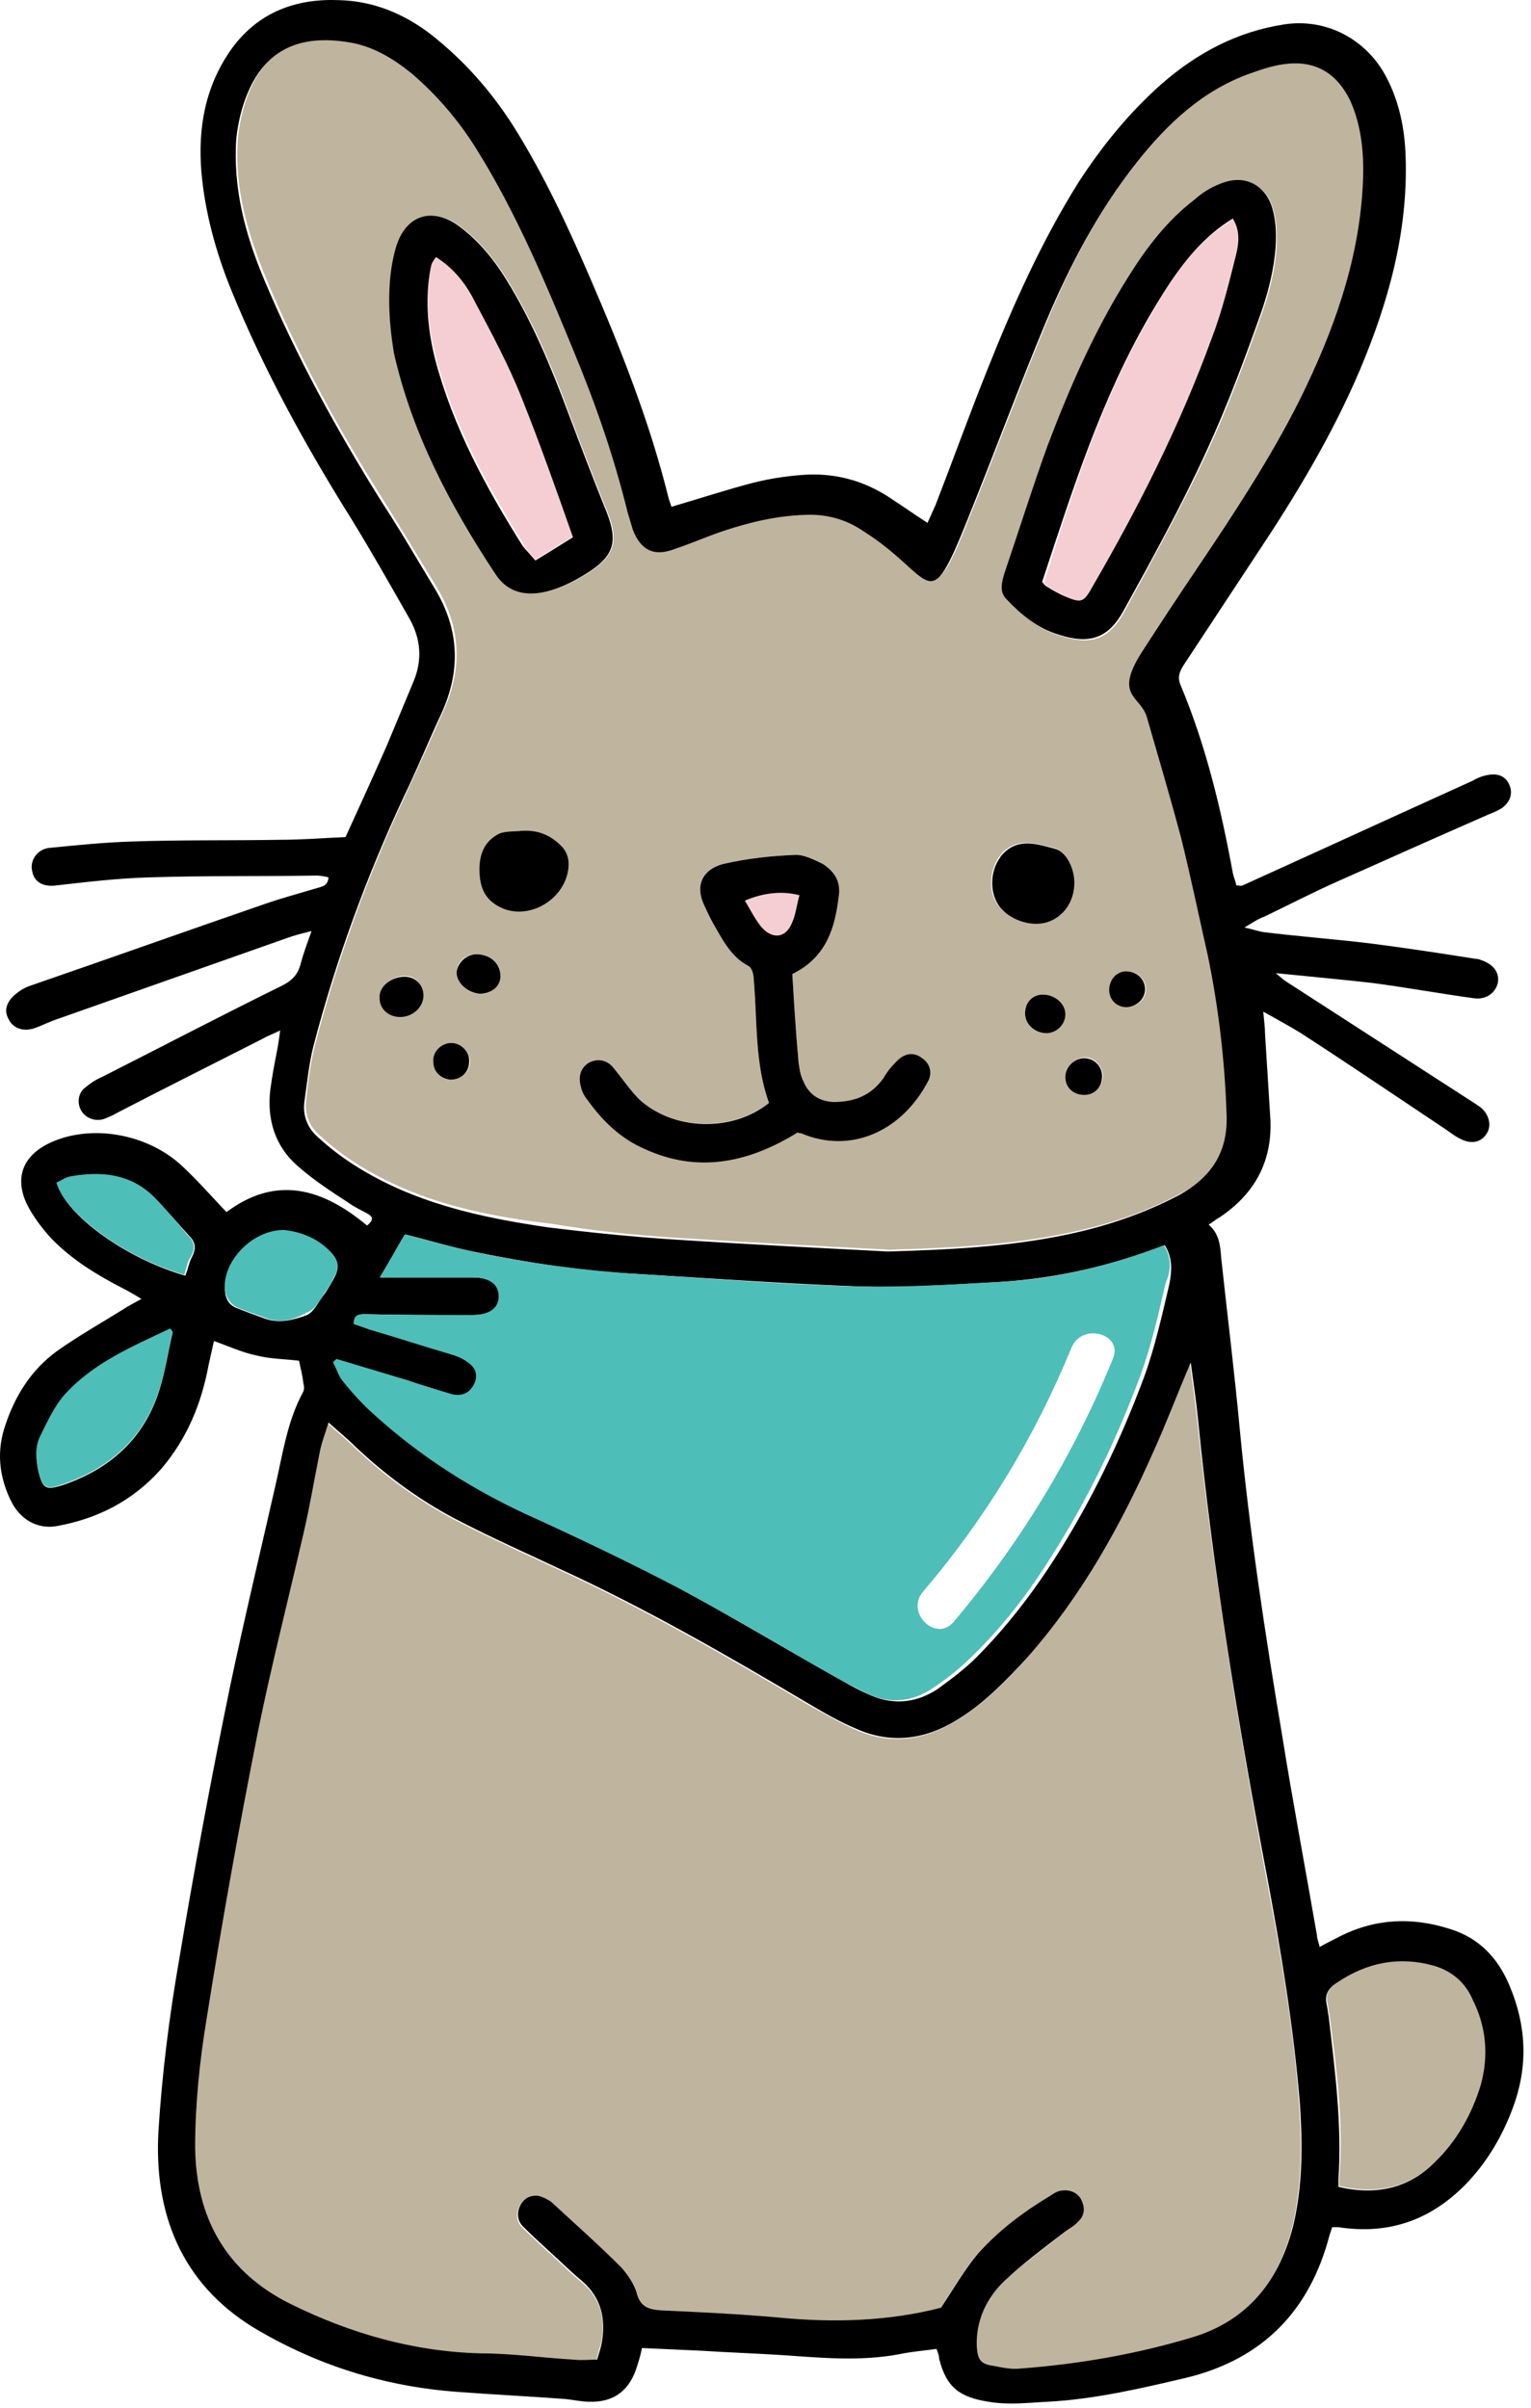 <?xml version="1.0" encoding="UTF-8" standalone="no"?><!DOCTYPE svg PUBLIC "-//W3C//DTD SVG 1.1//EN" "http://www.w3.org/Graphics/SVG/1.1/DTD/svg11.dtd"><svg width="100%" height="100%" viewBox="0 0 171 269" version="1.1" xmlns="http://www.w3.org/2000/svg" xmlns:xlink="http://www.w3.org/1999/xlink" xml:space="preserve" xmlns:serif="http://www.serif.com/" style="fill-rule:evenodd;clip-rule:evenodd;stroke-linejoin:round;stroke-miterlimit:1.414;"><g><g><path d="M141.395,209.617c-3.1,-16.9 -5.9,-33.9 -7.7,-51.1c-0.2,-1.9 -0.5,-3.9 -0.8,-6.2c-1.5,3.5 -2.8,6.7 -4.1,9.8c-3.7,8.4 -8.2,16.2 -14.2,23.2c-2.3,2.6 -4.7,5 -7.6,6.8c-3.6,2.3 -7.5,2.9 -11.5,1.1c-1.8,-0.8 -3.5,-1.8 -5.3,-2.8c-9.1,-5.4 -18.3,-10.7 -27.9,-15.1c-3.6,-1.7 -7.2,-3.3 -10.7,-5.1c-4.4,-2.2 -8.4,-5.1 -12,-8.5c-0.9,-0.9 -1.9,-1.7 -3,-2.7c-0.4,1.3 -0.8,2.3 -1,3.4c-0.6,3 -1.2,6 -1.8,9c-1.7,7.4 -3.6,14.7 -5.1,22.2c-2.1,10.6 -3.9,21.2 -5.7,31.9c-0.8,4.8 -1.3,9.7 -1.3,14.5c0,7.8 3.4,14 10.7,17.5c6.7,3.3 13.7,5.3 21.2,5.5c3.5,0.1 6.9,0.5 10.4,0.7c0.9,0.1 1.7,0 2.6,0c0.2,-0.7 0.3,-1.3 0.5,-1.8c0.6,-2.7 0.1,-5.1 -2.2,-7c-1.1,-0.9 -2.1,-1.9 -3.2,-2.9c-1.2,-1.1 -2.3,-2.1 -3.4,-3.2c-0.6,-0.6 -0.7,-1.5 -0.3,-2.3c0.4,-0.8 1.1,-1.3 2,-1.1c0.5,0.1 1.1,0.3 1.5,0.7c2.6,2.4 5.3,4.8 7.8,7.3c0.8,0.7 1.4,1.8 1.7,2.8c0.5,1.6 1.3,1.9 2.8,2c4.4,0.2 8.8,0.3 13.1,0.8c6.2,0.6 12.3,0.5 18.1,-1.1c1.4,-2.1 2.6,-4.2 4.1,-6c2.3,-2.6 5.1,-4.7 8.1,-6.5c0.3,-0.2 0.6,-0.4 0.9,-0.5c1,-0.4 2,-0.1 2.5,0.8c0.6,0.9 0.5,1.7 -0.2,2.5c-0.5,0.5 -1.2,0.9 -1.8,1.4c-2.2,1.8 -4.5,3.4 -6.5,5.3c-2,1.9 -3.3,4.4 -3.1,7.3c0.1,1.5 0.4,1.9 1.9,2.2c0.9,0.2 1.9,0.3 2.9,0.3c6.6,-0.4 13,-1.6 19.3,-3.5c6.3,-1.9 9.8,-6.4 11.3,-12.7c1,-4.4 1,-8.8 0.7,-13.3c-0.6,-8.7 -2.1,-17.2 -3.7,-25.6Zm-27.2,12.4c-4.1,0.6 -8.1,1 -12.2,1.5c-0.7,0.1 -1.4,0.1 -2.1,0.1c-0.4,2.2 -0.7,4.5 -1.4,6.6c-0.7,2.4 -1.4,4.7 -2.5,6.9c-2.3,4.7 -6.2,7.3 -11.3,8.2c-5.1,0.9 -9.7,-0.2 -14.1,-2.9c-7,-4.4 -11.1,-10.8 -12.7,-18.8c-0.5,-2.7 -0.5,-5.4 -0.8,-8.4c-1.4,-0.2 -3.2,-0.4 -4.9,-0.7c-4,-0.6 -7.9,-1.5 -11.7,-2.9c-0.6,-0.2 -1.2,-0.4 -1.7,-0.8c-1.1,-0.7 -1.6,-1.7 -1.1,-2.7c0.4,-1 1.5,-1.5 2.7,-1.1c0.6,0.2 1.2,0.4 1.7,0.6c5.3,1.9 10.8,3 16.4,3.2c0.5,0 1.1,0 1.6,0c1.6,-0.2 2.2,-1.4 1.4,-2.8c-0.4,-0.7 -1,-1.3 -1.6,-1.9c-2.6,-2.7 -5.1,-5.3 -7.7,-8c-0.4,-0.4 -0.8,-0.9 -1.2,-1.4c-0.6,-0.9 -0.4,-1.9 0.4,-2.6c0.7,-0.7 1.8,-0.7 2.6,-0.1c0.5,0.4 1,0.9 1.5,1.4c1.9,2 3.7,4 5.8,6.1c0.9,-1.2 1.7,-2.2 2.4,-3.3c2,-2.8 4.1,-5.5 6.9,-7.5c1.5,-1 3.1,-2 4.8,-2.7c3.6,-1.7 7.2,-1.3 10.6,0.5c3.3,1.7 5.8,4.3 7.8,7.4c1,1.6 1.9,3.3 2.9,5c2.2,-0.7 4.4,-1.4 6.6,-2.1c0.7,-0.2 1.4,-0.5 2.2,-0.6c1.3,-0.2 2.3,0.4 2.7,1.4c0.4,1.2 -0.2,2.2 -1.5,2.7c-2.4,0.9 -4.8,1.8 -7.2,2.8c-1.7,0.7 -3.5,1.3 -5,2.3c-3.2,2.1 -6.3,4.4 -9.3,6.7c-0.9,0.7 -1.5,1.7 -2.3,2.6c2.1,1.8 4.5,2.1 6.7,2.3c6.4,0.6 12.7,0.4 19,-0.6c1.7,-0.3 3.4,-0.5 5.1,-0.5c1.5,-0.1 2.4,0.6 2.5,1.8c0.1,1.2 -0.5,2 -2,2.3Z" style="fill:#bfb49d;fill-rule:nonzero;"/><path d="M160.295,219.517c-3.9,-1.1 -7.6,-0.4 -10.9,1.9c-1,0.7 -1.4,1.4 -1.1,2.5c0.1,0.4 0.1,0.8 0.2,1.2c0.8,6 1.6,12.1 1.1,18.2c0,0.3 0,0.7 0,0.9c4.3,1 7.9,0.1 10.7,-2.7c2.5,-2.5 4.2,-5.4 5.2,-8.7c1,-3.3 0.6,-6.5 -0.8,-9.6c-1,-1.8 -2.4,-3.1 -4.4,-3.7Z" style="fill:#bfb49d;fill-rule:nonzero;"/><path d="M76.095,138.317c7.8,0.5 15.6,0.9 23.3,1.3c6.7,-0.2 13.4,-0.5 20,-1.9c4.4,-0.9 8.6,-2.3 12.5,-4.4c3.7,-1.9 5.5,-4.8 5.3,-9.1c-0.3,-6 -0.9,-11.8 -2.1,-17.7c-0.9,-4.4 -1.8,-8.8 -3,-13.2c-1.1,-4.5 -2.5,-8.9 -3.8,-13.4c-0.7,-2.5 -3.7,-2.3 -0.6,-7.2c2,-3.2 4.1,-6.3 6.2,-9.4c4.1,-6.2 8.2,-12.3 11.5,-18.9c3.7,-7.5 6.5,-15.2 7,-23.6c0.2,-3.4 0,-6.7 -1.4,-9.8c-1.3,-2.9 -3.7,-4.4 -6.9,-4.1c-1.5,0.1 -2.9,0.6 -4.3,1.1c-5.3,1.9 -9.2,5.6 -12.6,9.9c-4.4,5.4 -7.6,11.6 -10.2,17.9c-3,7.2 -5.7,14.5 -8.6,21.7c-4.6,11.7 -3.7,6.7 -11.8,1.6c-1.9,-1.2 -4.1,-1.9 -6.4,-1.8c-3.2,0.1 -6.2,0.9 -9.2,1.8c-1.8,0.6 -3.6,1.4 -5.4,2c-2.3,0.8 -3.8,0.1 -4.7,-2.1c-0.2,-0.6 -0.4,-1.3 -0.6,-2c-1.5,-6.1 -3.5,-11.9 -5.9,-17.7c-3.2,-7.8 -6.5,-15.7 -11,-22.9c-2,-3.2 -4.3,-6 -7.2,-8.4c-2.1,-1.8 -4.4,-3.1 -7.1,-3.5c-5.5,-0.9 -9.2,0.9 -11.2,5.6c-0.7,1.6 -1.1,3.4 -1.3,5.1c-0.5,5.5 1,10.7 3.1,15.8c3.6,8.7 8.1,16.9 13.1,24.8c2,3.2 4,6.5 6,9.8c2.7,4.5 2.9,9.1 0.7,13.9c-1.4,3.1 -2.8,6.3 -4.2,9.3c-4.2,9 -7.6,18.3 -10.1,27.9c-0.5,2 -0.8,4.2 -1,6.2c-0.2,1.6 0.4,3 1.6,4c1.2,1.1 2.5,2.1 3.9,3c6.7,4.3 14.2,5.9 21.9,6.8c4.7,0.8 9.6,1.3 14.5,1.6Zm40.6,-22.9c-1.3,-0.1 -2.2,-1 -2.2,-2.2c0,-1.2 0.9,-2 2,-2.1c1.3,0 2.5,1 2.5,2.2c0,1.2 -1.1,2.1 -2.3,2.1Zm4.5,6.8c-1.2,0 -2.1,-0.8 -2.1,-2c0,-1.1 1,-2.1 2.1,-2.1c1,0 1.9,0.9 2,2c0,1.2 -0.9,2.1 -2,2.1Zm6.8,-11.7c0,1.1 -1,2 -2.1,2c-1.2,0 -2,-1 -1.9,-2.1c0.1,-1.1 0.9,-1.9 2,-1.9c1,0 2,0.9 2,2Zm-15.7,-46.4c1.6,-4.7 3.1,-9.5 4.8,-14.2c2.4,-6.6 5.3,-13.1 9.1,-19c2,-3.2 4.3,-6.2 7.3,-8.5c1.1,-0.8 2.3,-1.5 3.5,-2c2.3,-0.7 4.3,0.3 5.1,2.6c1.6,4.7 -1,11.5 -1,11.6c-1.9,5.4 -3.9,10.8 -6.3,16c-2.8,6 -6,11.8 -9.2,17.7c-1.7,3.2 -3.8,3.8 -7.2,2.7c-2.4,-0.7 -4.2,-2.2 -5.8,-4c-0.9,-0.9 -0.7,-2 -0.3,-2.9Zm-0.7,31.6c0.2,-0.2 0.3,-0.4 0.5,-0.6c1.8,-1.6 3.8,-0.8 5.6,-0.4c1.3,0.3 2.3,2.2 2.2,3.8c0,2.1 -1.2,3.8 -3,4.4c-1.9,0.6 -4.3,-0.3 -5.5,-1.9c-1,-1.4 -0.9,-3.7 0.2,-5.3Zm-40.2,27.1c3.8,3.5 10.4,3.6 14.5,0.4c-1.6,-4.4 -1.3,-9.1 -1.7,-13.7c0,-0.6 -0.2,-1.4 -0.6,-1.6c-1.9,-1 -2.7,-2.8 -3.8,-4.5c-0.4,-0.7 -0.8,-1.4 -1.1,-2.2c-1.1,-2.2 -0.3,-4.2 2.1,-4.7c2.6,-0.6 5.2,-0.9 7.9,-1c1.1,-0.1 2.3,0.5 3.2,1c1.3,0.7 1.9,2 1.8,3.5c-0.4,3.6 -1.3,6.9 -5.2,8.8c0.2,3.3 0.4,6.6 0.7,9.9c0.1,0.7 0.2,1.4 0.5,2c0.6,1.5 1.7,2.4 3.4,2.4c2.3,0.1 4.3,-0.6 5.6,-2.7c0.5,-0.7 1,-1.3 1.5,-1.9c0.9,-0.9 1.9,-1 2.8,-0.3c0.9,0.6 1.2,1.7 0.6,2.7c-3,5.6 -8.7,8 -14.1,5.7c-0.2,-0.1 -0.4,-0.1 -0.4,-0.1c-5.5,3.4 -11.2,4.6 -17.2,1.8c-2.7,-1.2 -4.7,-3.3 -6.4,-5.6c-0.3,-0.5 -0.6,-1.1 -0.7,-1.7c-0.2,-1.1 0.3,-2 1.2,-2.4c1,-0.4 2,0 2.7,0.9c0.9,1.1 1.7,2.3 2.7,3.3Zm-27.3,-83.4c-0.2,-0.7 -1.4,-6.8 0.3,-12c1.1,-3.4 4,-4.3 6.9,-2.2c2.2,1.6 4,3.8 5.4,6.1c2.9,4.7 5,9.7 6.9,14.9c1.4,3.7 2.8,7.4 4.3,11.1c1.2,3 0.8,4.7 -1.9,6.5c-8.4,5.5 -10.5,0.2 -10.6,0.1c-5.1,-7.6 -9.3,-15.5 -11.3,-24.5Zm0.6,74.1c-1.3,0 -2.3,-0.9 -2.3,-2.1c0,-1.2 1.4,-2.4 2.8,-2.4c1.2,0 2,0.9 2,2.1c0.1,1.3 -1.1,2.4 -2.5,2.4Zm5.6,7.1c-1.1,0 -1.9,-0.9 -1.9,-2c0,-1.1 0.9,-2.1 2,-2.1c1.1,0 2.1,1 2.1,2.1c0,1.2 -1,2 -2.2,2Zm3.3,-9.6c-1.4,0 -2.6,-1.2 -2.6,-2.4c0,-1.2 1.1,-2.1 2.4,-2c1.5,0.1 2.6,1.1 2.5,2.4c-0.1,1.2 -1,2.1 -2.3,2Zm2.9,-9.4c-1.8,-0.5 -2.7,-1.8 -2.9,-3.6c-0.2,-2 0.3,-3.8 2,-4.8c0.7,-0.4 1.8,-0.3 2.7,-0.4c1.6,-0.1 3,0.4 4.2,1.5c0.8,0.7 1.1,1.6 1,2.6c-0.3,3.3 -3.9,5.7 -7,4.7Z" style="fill:#bfb49d;fill-rule:nonzero;"/></g><path d="M59.795,62.517c1.5,-0.9 2.9,-1.8 4.2,-2.6c-2,-5.4 -3.7,-10.5 -5.7,-15.5c-1.5,-3.7 -3.4,-7.3 -5.3,-10.9c-1,-1.9 -2.4,-3.6 -4.3,-4.9c-0.2,0.2 -0.3,0.4 -0.4,0.6c-0.1,0.4 -0.2,0.8 -0.3,1.2c-0.5,3.2 -0.1,6.4 0.7,9.5c2,7.6 5.7,14.3 9.8,20.9c0.3,0.7 0.8,1.1 1.3,1.7Z" style="fill:#f5ced3;fill-rule:nonzero;"/><path d="M118.795,66.517c2,0.9 2.2,0.9 3.4,-1.1c5.1,-8.8 9.6,-17.9 13.2,-27.5c1.2,-3.1 1.9,-6.4 2.8,-9.6c0.3,-1.2 0.4,-2.5 -0.4,-3.9c-0.8,0.6 -1.4,1 -2.1,1.5c-3.1,2.5 -5.2,5.8 -7.1,9.2c-5.5,9.3 -8.7,19.6 -12,30c0.2,0.2 0.4,0.4 0.5,0.5c0.5,0.3 1.1,0.6 1.7,0.9Z" style="fill:#f5ced3;fill-rule:nonzero;"/><path d="M88.495,103.017c0.4,-1 0.6,-2 0.8,-3c-1.9,-0.5 -4,-0.3 -6.1,0.6c0.6,1 1.1,2 1.8,2.9c1.3,1.5 2.8,1.3 3.5,-0.5Z" style="fill:#f5ced3;fill-rule:nonzero;"/><path d="M36.195,144.517c0.4,-0.5 0.7,-1 1,-1.6c0.8,-1.4 0.7,-2.2 -0.4,-3.3c-1.5,-1.4 -3.3,-2.1 -5,-2.3c-3.5,0 -6.8,3.2 -6.7,6.3c0,1 0.4,1.9 1.3,2.4c1.1,0.5 2.2,0.8 3.2,1.2c1.7,0.7 3.3,0.2 4.7,-0.6c0.9,-0.3 1.4,-1.3 1.9,-2.1Z" style="fill:#4ebeb8;fill-rule:nonzero;"/><path d="M16.995,133.517c-2.6,-2.5 -5.8,-2.8 -9.2,-2.2c-0.6,0.1 -1.1,0.5 -1.6,0.7c1.2,3.7 7.8,8.5 14.4,10.4c0.2,-0.7 0.3,-1.4 0.7,-2c0.6,-1 0.4,-1.8 -0.4,-2.5c-1.2,-1.4 -2.5,-3 -3.9,-4.4Z" style="fill:#4ebeb8;fill-rule:nonzero;"/><path d="M7.295,155.617c-1.2,1.3 -2,3 -2.8,4.7c-0.6,1.3 -0.5,2.6 -0.2,4c0.5,1.9 0.8,2.2 2.7,1.5c5.3,-1.8 9.1,-5.2 10.8,-10.6c0.7,-2.1 1,-4.4 1.5,-6.5c-0.1,-0.1 -0.2,-0.2 -0.3,-0.4c-4.2,2 -8.5,3.8 -11.7,7.3Z" style="fill:#4ebeb8;fill-rule:nonzero;"/><g><g><path d="M65.995,118.617c-0.9,0.4 -1.4,1.3 -1.2,2.4c0.1,0.6 0.3,1.2 0.7,1.7c1.7,2.4 3.7,4.4 6.4,5.6c6,2.8 11.7,1.6 17.2,-1.8c0,0 0.2,0.1 0.4,0.1c5.4,2.3 11.1,-0.1 14.1,-5.7c0.6,-1 0.3,-2.1 -0.6,-2.7c-0.9,-0.7 -1.9,-0.6 -2.8,0.3c-0.6,0.6 -1.1,1.2 -1.5,1.9c-1.4,2 -3.3,2.7 -5.6,2.7c-1.7,-0.1 -2.8,-0.9 -3.4,-2.4c-0.3,-0.6 -0.4,-1.3 -0.5,-2c-0.3,-3.3 -0.5,-6.5 -0.7,-9.9c3.9,-1.9 4.8,-5.3 5.2,-8.8c0.2,-1.5 -0.5,-2.7 -1.8,-3.5c-1,-0.5 -2.2,-1.1 -3.2,-1c-2.6,0.1 -5.3,0.4 -7.9,1c-2.4,0.6 -3.2,2.5 -2.1,4.7c0.3,0.7 0.7,1.5 1.1,2.2c1,1.7 1.9,3.5 3.8,4.5c0.4,0.2 0.6,1 0.6,1.6c0.4,4.6 0.1,9.3 1.7,13.7c-4.1,3.3 -10.7,3.1 -14.5,-0.4c-1,-1 -1.8,-2.2 -2.7,-3.3c-0.7,-1 -1.7,-1.3 -2.7,-0.9Zm19,-15.1c-0.7,-0.9 -1.2,-1.9 -1.8,-2.9c2.1,-0.9 4.2,-1.1 6.1,-0.6c-0.3,1 -0.4,2.1 -0.8,3c-0.7,1.8 -2.2,2 -3.5,0.5Z" style="fill-rule:nonzero;"/><path d="M63.495,96.917c0.1,-1 -0.2,-1.9 -1,-2.6c-1.2,-1.1 -2.5,-1.6 -4.2,-1.5c-0.9,0.1 -2,0 -2.7,0.4c-1.8,1 -2.2,2.8 -2,4.8c0.2,1.8 1.1,3 2.9,3.6c3.1,1 6.7,-1.4 7,-4.7Z" style="fill-rule:nonzero;"/><path d="M116.995,103.017c1.8,-0.6 3,-2.3 3,-4.4c0,-1.6 -0.9,-3.5 -2.2,-3.8c-1.9,-0.5 -3.9,-1.2 -5.6,0.4c-0.2,0.2 -0.4,0.4 -0.5,0.6c-1.1,1.5 -1.2,3.9 -0.1,5.4c1.1,1.5 3.5,2.4 5.4,1.8Z" style="fill-rule:nonzero;"/><path d="M53.395,106.617c-1.2,-0.1 -2.3,0.9 -2.4,2c0,1.2 1.2,2.3 2.6,2.4c1.3,0 2.3,-0.8 2.3,-2c0,-1.3 -1,-2.3 -2.5,-2.4Z" style="fill-rule:nonzero;"/><path d="M45.195,109.117c-1.5,0 -2.9,1.1 -2.8,2.4c0,1.2 1,2.1 2.3,2.1c1.4,0 2.6,-1.1 2.6,-2.4c0,-1.2 -0.9,-2.1 -2.1,-2.1Z" style="fill-rule:nonzero;"/><path d="M116.495,111.117c-1.2,0 -2,0.9 -2,2.1c0,1.2 1,2.1 2.2,2.2c1.2,0.1 2.3,-0.9 2.3,-2.1c0,-1.2 -1.2,-2.2 -2.5,-2.2Z" style="fill-rule:nonzero;"/><path d="M50.395,116.517c-1.1,0 -2.1,1 -2,2.1c0,1.1 0.8,1.9 1.9,2c1.2,0 2.1,-0.8 2.1,-2c0.1,-1.1 -0.9,-2.1 -2,-2.1Z" style="fill-rule:nonzero;"/><path d="M121.095,118.217c-1.1,0 -2.1,1 -2.1,2.1c0,1.2 0.9,2 2.1,2c1.2,0 2,-0.9 2,-2.1c0,-1.1 -0.9,-2 -2,-2Z" style="fill-rule:nonzero;"/><path d="M123.895,110.417c-0.1,1.2 0.8,2.1 1.9,2.1c1.1,0 2.1,-0.9 2.1,-2c0,-1.1 -0.9,-2 -2.1,-2c-1,0 -1.8,0.8 -1.9,1.9Z" style="fill-rule:nonzero;"/></g><g><path d="M118.295,70.917c3.4,1.1 5.5,0.4 7.2,-2.7c3.2,-5.8 6.4,-11.6 9.2,-17.7c2.4,-5.2 4.4,-10.6 6.3,-16c0,-0.1 2.6,-7 1,-11.6c-0.8,-2.2 -2.8,-3.3 -5.1,-2.6c-1.3,0.4 -2.5,1.1 -3.5,2c-3,2.3 -5.3,5.3 -7.3,8.5c-3.8,6 -6.6,12.4 -9.1,19c-1.7,4.7 -3.2,9.5 -4.8,14.2c-0.3,1 -0.6,2.1 0.2,2.9c1.7,1.8 3.5,3.3 5.9,4Zm10.2,-35.8c2,-3.4 4.1,-6.7 7.1,-9.2c0.6,-0.5 1.3,-1 2.1,-1.5c0.8,1.3 0.7,2.6 0.4,3.9c-0.8,3.2 -1.6,6.5 -2.8,9.6c-3.5,9.6 -8.1,18.7 -13.2,27.5c-1.1,2 -1.3,2 -3.4,1.1c-0.6,-0.3 -1.2,-0.6 -1.8,-1c-0.2,-0.1 -0.3,-0.3 -0.5,-0.5c3.4,-10.3 6.6,-20.5 12.1,-29.9Z" style="fill-rule:nonzero;"/><path d="M65.895,63.817c2.7,-1.8 3.1,-3.4 1.9,-6.5c-1.5,-3.7 -2.9,-7.4 -4.3,-11.1c-1.9,-5.1 -4,-10.2 -6.9,-14.9c-1.4,-2.3 -3.2,-4.5 -5.4,-6.1c-2.9,-2.1 -5.8,-1.2 -6.9,2.2c-1.6,5.1 -0.4,11.2 -0.3,12c2,8.9 6.2,16.9 11.2,24.5c0.2,0.1 2.3,5.4 10.7,-0.1Zm-17.9,-33.3c0.1,-0.4 0.1,-0.8 0.3,-1.2c0.1,-0.2 0.2,-0.3 0.4,-0.6c1.9,1.2 3.3,2.9 4.3,4.9c1.9,3.6 3.8,7.1 5.3,10.9c2,5 3.8,10.1 5.7,15.5c-1.3,0.8 -2.7,1.7 -4.2,2.6c-0.5,-0.6 -1,-1.1 -1.4,-1.6c-4.1,-6.5 -7.8,-13.3 -9.8,-20.9c-0.8,-3.2 -1.1,-6.4 -0.6,-9.6Z" style="fill-rule:nonzero;"/><g><path d="M161.995,215.517c-4.3,-1.4 -8.6,-1.2 -12.7,1c-0.6,0.3 -1.2,0.6 -1.9,1c-0.1,-0.5 -0.3,-0.9 -0.3,-1.3c-1.3,-7.5 -2.7,-14.9 -3.9,-22.4c-1.9,-11.3 -3.6,-22.5 -4.7,-33.9c-0.6,-6.5 -1.4,-12.9 -2.1,-19.4c-0.1,-1.3 -0.2,-2.7 -1.4,-3.7c0.5,-0.3 0.8,-0.6 1.2,-0.8c3.9,-2.6 5.9,-6.2 5.7,-10.9c-0.2,-3.2 -0.4,-6.4 -0.6,-9.6c0,-0.7 -0.1,-1.4 -0.2,-2.5c1.6,0.9 2.9,1.6 4.2,2.4c5.4,3.5 10.7,7.1 16.1,10.7c0.6,0.4 1.2,0.9 1.9,1.2c1.1,0.5 2.1,0.3 2.7,-0.6c0.6,-0.8 0.4,-2 -0.4,-2.8c-0.2,-0.2 -0.5,-0.4 -0.8,-0.6c-7.1,-4.6 -14.1,-9.1 -21.2,-13.7c-0.3,-0.2 -0.5,-0.4 -1.1,-0.9c3.9,0.4 7.3,0.7 10.8,1.1c3.8,0.5 7.6,1.2 11.3,1.7c1.3,0.2 2.4,-0.5 2.7,-1.7c0.2,-1.1 -0.4,-2 -1.7,-2.5c-0.3,-0.1 -0.5,-0.2 -0.8,-0.2c-3.8,-0.6 -7.7,-1.2 -11.6,-1.7c-4.1,-0.5 -8.2,-0.8 -12.2,-1.3c-0.5,-0.1 -1.1,-0.3 -2,-0.5c1,-0.6 1.6,-1 2.2,-1.2c2.7,-1.3 5.4,-2.7 8.1,-3.9c5.6,-2.5 11.2,-5 16.9,-7.5c0.5,-0.2 1,-0.4 1.5,-0.7c1,-0.7 1.3,-1.7 0.9,-2.6c-0.4,-1 -1.3,-1.4 -2.6,-1.1c-0.5,0.1 -1,0.3 -1.5,0.6c-8.6,3.9 -17.1,7.8 -25.7,11.7c-0.2,0.1 -0.4,0 -0.7,0c-0.1,-0.5 -0.3,-0.9 -0.4,-1.4c-1.3,-7.1 -3,-14.2 -5.8,-20.9c-0.4,-0.9 -0.2,-1.5 0.3,-2.3c2.7,-4.1 5.4,-8.2 8.1,-12.3c4.4,-6.6 8.5,-13.4 11.6,-20.7c3.2,-7.6 5.4,-15.5 5.1,-23.9c-0.1,-3 -0.7,-6 -2.1,-8.7c-2.2,-4.3 -6.7,-6.7 -11.4,-6c-5.3,0.8 -9.8,3.2 -13.8,6.7c-3.6,3.2 -6.6,6.9 -9.2,10.9c-4.2,6.7 -7.4,13.9 -10.3,21.2c-2,5 -3.8,10 -5.7,14.9c-0.3,0.7 -0.6,1.3 -0.9,2c-1.7,-1.1 -3.1,-2.1 -4.5,-3c-2.7,-1.7 -5.6,-2.5 -8.8,-2.4c-2,0.1 -4.1,0.4 -6.1,0.9c-3.1,0.8 -6.1,1.8 -9.2,2.7c-0.1,-0.3 -0.2,-0.6 -0.3,-0.9c-2.1,-8.5 -5.3,-16.6 -8.8,-24.7c-2.5,-5.8 -5.2,-11.6 -8.6,-17c-2.5,-3.9 -5.5,-7.3 -9.2,-10.2c-3,-2.3 -6.4,-3.7 -10.2,-3.8c-4.8,-0.2 -9,1.3 -12,5.4c-3,4.2 -3.8,8.9 -3.4,13.8c0.4,4.5 1.6,8.9 3.3,13.1c3.7,9.1 8.4,17.6 13.6,25.9c2.2,3.6 4.3,7.3 6.4,11c1.2,2.2 1.4,4.5 0.4,6.9c-1,2.4 -2,4.8 -3,7.2c-1.5,3.4 -3,6.7 -4.6,10.2c-2.4,0.1 -4.8,0.3 -7.2,0.3c-5.6,0.1 -11.2,0 -16.8,0.2c-3,0.1 -6,0.4 -9,0.7c-1.4,0.1 -2.3,1.4 -2,2.6c0.2,1.2 1.2,1.8 2.7,1.6c3.5,-0.4 6.9,-0.8 10.4,-0.9c6.2,-0.2 12.5,-0.1 18.7,-0.2c0.4,0 0.9,0.1 1.3,0.2c-0.1,1 -0.7,1 -1.3,1.2c-2,0.6 -3.9,1.1 -5.9,1.8c-8.7,3 -17.4,6.1 -26.1,9.1c-0.6,0.2 -1.1,0.5 -1.6,0.9c-1.1,0.9 -1.4,1.9 -0.8,2.9c0.5,1 1.7,1.4 3,0.9c0.8,-0.3 1.6,-0.7 2.5,-1c8.5,-3 17,-6 25.5,-9c0.8,-0.3 1.6,-0.5 2.8,-0.8c-0.5,1.4 -0.9,2.5 -1.2,3.6c-0.3,1.2 -0.9,1.9 -2.1,2.5c-6.7,3.3 -13.4,6.8 -20.1,10.2c-0.7,0.3 -1.3,0.7 -1.9,1.2c-0.8,0.6 -0.9,1.8 -0.4,2.6c0.5,0.8 1.5,1.2 2.5,0.9c0.5,-0.2 1,-0.4 1.5,-0.7c5.4,-2.8 10.8,-5.5 16.3,-8.3c0.5,-0.3 1.1,-0.5 1.9,-0.9c-0.1,0.8 -0.2,1.4 -0.3,2c-0.3,1.5 -0.6,3.1 -0.8,4.6c-0.4,3.3 0.5,6.3 3,8.5c1.8,1.6 3.8,2.9 5.8,4.2c0.7,0.5 1.4,0.8 2.1,1.2c0.7,0.4 0.5,0.8 -0.1,1.3c-4.9,-4.1 -10.1,-5.7 -15.7,-1.5c-1.7,-1.8 -3.2,-3.5 -4.9,-5.1c-3.9,-3.7 -10.3,-4.8 -14.9,-2.6c-2.9,1.4 -3.9,3.8 -2.5,6.8c0.7,1.4 1.7,2.7 2.7,3.8c2.3,2.4 5.1,4.1 8,5.6c0.6,0.3 1.3,0.7 2.1,1.2c-0.9,0.5 -1.5,0.8 -2.1,1.2c-2.4,1.5 -4.9,2.9 -7.3,4.6c-2.9,2.1 -4.7,5 -5.8,8.3c-1,2.9 -0.7,5.7 0.6,8.4c1,2.1 2.9,3.2 5,2.9c4.6,-0.8 8.6,-2.8 11.8,-6.4c2.9,-3.4 4.5,-7.3 5.3,-11.6c0.2,-0.9 0.4,-1.8 0.6,-2.7c1.7,0.6 3.2,1.3 4.7,1.6c1.5,0.4 3.1,0.4 4.8,0.6c0.2,0.9 0.4,1.7 0.5,2.6c0.1,0.3 0.1,0.7 -0.1,1c-1.7,3.2 -2.2,6.7 -3,10.2c-1.7,7.5 -3.5,15 -5.1,22.6c-2.1,10.2 -4,20.4 -5.7,30.6c-1.1,6.3 -1.9,12.7 -2.3,19.1c-0.5,9.1 2.5,16.9 10.6,21.9c7,4.2 14.6,6.6 22.8,7.2c4,0.3 8,0.5 12.1,0.8c0.9,0.1 1.8,0.3 2.6,0.3c2.8,0.1 4.6,-1.3 5.4,-4.1c0.2,-0.6 0.4,-1.3 0.5,-1.9c2.3,0.1 4.5,0.2 6.6,0.3c3.1,0.2 6.1,0.3 9.2,0.5c4.3,0.3 8.6,0.7 12.9,-0.1c1.4,-0.3 2.8,-0.4 4.2,-0.6c0.2,0.5 0.3,0.8 0.3,1.1c0.8,3.2 2.3,4.3 5.5,4.8c2.3,0.4 4.5,0.1 6.7,0c5.3,-0.3 10.4,-1.5 15.5,-2.7c8.5,-2.1 13.7,-7.5 15.9,-15.9c0.1,-0.3 0.2,-0.6 0.3,-0.9c0.3,0 0.5,0 0.7,0c5.8,0.9 10.6,-0.9 14.6,-5.2c2.2,-2.4 3.8,-5.2 4.9,-8.2c1.7,-4.6 1.5,-9.1 -0.4,-13.6c-1.3,-3.1 -3.4,-5.3 -6.6,-6.3Zm-144.2,-60.2c-1.7,5.4 -5.5,8.8 -10.8,10.6c-1.9,0.6 -2.2,0.4 -2.7,-1.5c-0.3,-1.4 -0.4,-2.8 0.2,-4c0.8,-1.6 1.6,-3.4 2.8,-4.7c3.2,-3.5 7.5,-5.3 11.7,-7.3c0.1,0.1 0.2,0.2 0.3,0.4c-0.5,2.1 -0.8,4.3 -1.5,6.5Zm3.6,-14.8c-0.3,0.6 -0.4,1.3 -0.7,2c-6.6,-1.9 -13.3,-6.7 -14.4,-10.4c0.5,-0.2 1,-0.6 1.6,-0.7c3.4,-0.6 6.6,-0.3 9.2,2.2c1.4,1.4 2.6,2.9 4,4.4c0.7,0.7 0.9,1.4 0.3,2.5Zm18.1,-10.4c-1.4,-0.9 -2.7,-1.9 -3.9,-3c-1.2,-1 -1.8,-2.4 -1.6,-4c0.3,-2.1 0.5,-4.2 1,-6.2c2.5,-9.6 5.9,-18.9 10.1,-27.9c1.5,-3.1 2.8,-6.3 4.2,-9.3c2.2,-4.8 2,-9.4 -0.7,-13.9c-2,-3.3 -3.9,-6.6 -6,-9.8c-5,-8 -9.5,-16.2 -13.1,-24.8c-2.1,-5 -3.5,-10.2 -3.1,-15.8c0.2,-1.7 0.6,-3.5 1.3,-5.1c2,-4.7 5.7,-6.5 11.2,-5.6c2.7,0.4 5,1.8 7.1,3.5c2.8,2.4 5.2,5.2 7.2,8.4c4.5,7.2 7.8,15.1 11,22.9c2.4,5.8 4.4,11.6 5.9,17.7c0.2,0.7 0.4,1.3 0.6,2c0.9,2.3 2.4,3 4.7,2.1c1.8,-0.6 3.6,-1.4 5.4,-2c3,-1 6,-1.7 9.2,-1.8c2.3,-0.1 4.5,0.5 6.4,1.8c8.1,5.1 7.1,10.2 11.8,-1.6c2.9,-7.2 5.6,-14.5 8.6,-21.7c2.7,-6.4 5.9,-12.5 10.2,-17.9c3.4,-4.3 7.3,-8 12.6,-9.9c1.4,-0.5 2.9,-1 4.3,-1.1c3.2,-0.3 5.5,1.2 6.9,4.1c1.4,3.1 1.6,6.5 1.4,9.8c-0.5,8.4 -3.3,16.1 -7,23.6c-3.3,6.6 -7.4,12.8 -11.5,18.9c-2.1,3.1 -4.2,6.3 -6.2,9.4c-3.1,4.9 -0.1,4.8 0.6,7.2c1.3,4.5 2.6,8.9 3.8,13.4c1.1,4.4 2,8.8 3,13.2c1.2,5.8 1.9,11.7 2.1,17.7c0.2,4.3 -1.7,7.1 -5.3,9.1c-4,2.1 -8.2,3.5 -12.5,4.4c-6.6,1.4 -13.3,1.7 -20,1.9c-7.8,-0.4 -15.6,-0.8 -23.3,-1.3c-4.9,-0.3 -9.8,-0.8 -14.7,-1.4c-7.5,-1.1 -15,-2.7 -21.7,-7Zm13,22.2c-0.6,-0.5 -1.3,-0.8 -2,-1c-3.1,-1 -6.1,-1.9 -9.2,-2.8c-0.6,-0.2 -1.1,-0.4 -1.7,-0.6c0,-0.8 0.3,-1.1 1.1,-1.1c4,0.1 8.1,0.1 12.1,0.1c1.9,0 2.9,-0.7 3,-2.1c0,-1.3 -1,-2.1 -2.9,-2.1l-10.4,0c1.1,-1.8 1.9,-3.3 2.8,-4.8c2.8,0.7 5.4,1.5 8,2c5.9,1.2 11.8,2.1 17.8,2.4c8.3,0.5 16.5,1.1 24.8,1.4c5.2,0.2 10.5,-0.2 15.8,-0.5c6.3,-0.4 12.4,-1.8 18.4,-4.1c0.9,1.4 0.8,2.9 0.5,4.4c-0.8,3.4 -1.6,7 -2.8,10.3c-2.6,7 -5.8,13.7 -9.8,20c-2.6,4.1 -5.6,8 -9,11.4c-1.3,1.3 -2.8,2.4 -4.3,3.5c-2.3,1.5 -4.8,1.8 -7.4,0.7c-1.2,-0.5 -2.3,-1.1 -3.5,-1.8c-5.9,-3.3 -11.7,-6.8 -17.6,-10c-5.7,-3 -11.5,-5.8 -17.3,-8.4c-6.5,-3 -12.4,-6.9 -17.6,-11.8c-0.9,-0.9 -1.8,-1.9 -2.6,-2.9c-0.5,-0.6 -0.7,-1.4 -1.1,-2.1c0.1,-0.1 0.3,-0.2 0.4,-0.4c2.7,0.8 5.3,1.6 8,2.4c1.4,0.4 2.7,0.8 4.1,1.3c0.4,0.1 0.8,0.2 1.2,0.3c1,0.1 1.7,-0.4 2.1,-1.3c0,-1.1 -0.2,-1.9 -0.9,-2.4Zm-22.9,-5c-1.1,-0.4 -2.2,-0.8 -3.2,-1.2c-1,-0.4 -1.3,-1.3 -1.3,-2.4c0,-3.1 3.3,-6.4 6.7,-6.3c1.7,0.2 3.5,0.8 5,2.3c1.1,1.1 1.2,1.9 0.4,3.3c-0.3,0.5 -0.6,1.1 -1,1.6c-0.6,0.8 -1.1,1.9 -1.9,2.3c-1.4,0.5 -3,1 -4.7,0.4Zm114.9,101.1c-1.5,6.2 -5,10.8 -11.3,12.7c-6.3,1.9 -12.7,3 -19.3,3.5c-0.9,0.1 -1.9,-0.1 -2.9,-0.3c-1.5,-0.2 -1.8,-0.7 -1.9,-2.2c-0.1,-2.9 1.1,-5.4 3.1,-7.3c2,-1.9 4.3,-3.6 6.5,-5.3c0.6,-0.5 1.3,-0.8 1.8,-1.4c0.7,-0.7 0.7,-1.6 0.2,-2.5c-0.5,-0.8 -1.5,-1.1 -2.5,-0.8c-0.3,0.1 -0.6,0.3 -0.9,0.5c-3,1.8 -5.8,3.9 -8.1,6.5c-1.5,1.8 -2.7,3.9 -4.1,6c-5.8,1.5 -11.9,1.7 -18.1,1.1c-4.4,-0.4 -8.7,-0.6 -13.1,-0.8c-1.5,-0.1 -2.4,-0.4 -2.8,-2c-0.3,-1 -1,-2 -1.7,-2.8c-2.5,-2.5 -5.2,-4.9 -7.8,-7.3c-0.4,-0.3 -1,-0.6 -1.5,-0.7c-0.9,-0.1 -1.6,0.3 -2,1.1c-0.4,0.8 -0.3,1.7 0.3,2.3c1.1,1.1 2.3,2.2 3.4,3.2c1.1,1 2.1,2 3.2,2.9c2.2,1.9 2.7,4.3 2.2,7c-0.1,0.5 -0.3,1.1 -0.5,1.8c-0.9,0 -1.7,0.1 -2.6,0c-3.5,-0.2 -6.9,-0.7 -10.4,-0.7c-7.5,-0.2 -14.5,-2.2 -21.2,-5.5c-7.3,-3.6 -10.6,-9.7 -10.7,-17.5c0,-4.8 0.5,-9.7 1.3,-14.5c1.7,-10.7 3.6,-21.3 5.7,-31.9c1.5,-7.4 3.4,-14.8 5.1,-22.2c0.7,-3 1.2,-6 1.8,-9c0.2,-1.1 0.6,-2.1 1,-3.4c1.1,1 2.1,1.8 3,2.7c3.6,3.4 7.6,6.3 12,8.5c3.5,1.8 7.1,3.4 10.7,5.1c9.6,4.4 18.8,9.7 27.9,15.1c1.7,1 3.4,2 5.3,2.8c4,1.8 7.9,1.2 11.5,-1.1c2.9,-1.8 5.3,-4.3 7.6,-6.8c6.1,-6.9 10.5,-14.8 14.2,-23.2c1.4,-3.1 2.6,-6.3 4.1,-9.8c0.3,2.3 0.6,4.2 0.8,6.2c1.7,17.2 4.5,34.2 7.7,51.1c1.6,8.5 3,17 3.7,25.6c0.3,4.5 0.3,8.9 -0.7,13.3Zm20.9,-15.5c-1,3.3 -2.7,6.3 -5.2,8.7c-2.8,2.8 -6.4,3.7 -10.7,2.7c0,-0.3 0,-0.6 0,-0.9c0.4,-6.1 -0.4,-12.2 -1.1,-18.2c-0.1,-0.4 -0.1,-0.8 -0.2,-1.2c-0.3,-1.2 0.2,-1.9 1.1,-2.5c3.4,-2.3 7,-3 10.9,-1.9c2,0.6 3.5,1.9 4.3,3.8c1.5,3 1.8,6.2 0.9,9.5Z" style="fill-rule:nonzero;"/><path d="M64.768,185.129l0.352,0.015l0.12,0.007l0.278,-0.095l0.411,-0.131l0.426,-0.128l0.442,-0.123l0.461,-0.119l0.483,-0.113l0.502,-0.106l0.474,-0.088l0.321,-0.053l0.276,-0.043l0.284,-0.04l0.292,-0.037l0.297,-0.033l0.301,-0.03l0.309,-0.025l0.319,-0.022l0.327,-0.017l0.33,-0.012l0.341,-0.007l0.346,-0.001l0.354,0.005l0.363,0.011l0.368,0.019l0.383,0.026l0.384,0.034l0.39,0.042l0.399,0.051l0.41,0.062l0.414,0.071l0.421,0.081l0.429,0.094l0.432,0.104l0.439,0.117l0.445,0.129l0.448,0.143l0.451,0.156l0.458,0.171l0.456,0.184l0.457,0.199l0.461,0.215l0.458,0.228l0.455,0.243l0.455,0.259l0.452,0.274l0.445,0.288l0.417,0.286l0.029,0.007l0.558,0.159l0.553,0.178l0.546,0.197l0.539,0.215l0.531,0.234l0.523,0.251l0.515,0.27l0.504,0.286l0.495,0.304l0.484,0.321l0.473,0.336l0.461,0.353l0.448,0.368l0.436,0.384l0.423,0.398l0.408,0.412l0.395,0.426l0.311,0.361l0.035,0.014l0.248,0.098l0.251,0.098l0.254,0.097l0.255,0.097l0.259,0.097l0.262,0.097l0.263,0.095l0.266,0.096l0.267,0.095l0.27,0.095l0.271,0.094l0.273,0.094l0.275,0.093l0.276,0.093l0.278,0.093l0.279,0.091l0.28,0.092l0.281,0.091l0.274,0.088l0.578,0.183l0.401,0.126l0.049,0.01l0.095,0.018l0.122,0.023l0.15,0.026l0.176,0.031l0.205,0.035l0.486,0.081l0.284,0.049l0.311,0.054l0.337,0.06l0.362,0.067l0.39,0.076l0.39,0.079l0.239,0.051l0.223,0.049l0.232,0.052l0.237,0.056l0.243,0.058l0.249,0.062l0.255,0.066l0.262,0.07l0.269,0.075l0.275,0.079l0.281,0.083l0.286,0.089l0.292,0.094l0.298,0.099l0.303,0.105l0.308,0.111l0.314,0.117l0.319,0.124l0.324,0.131l0.327,0.138l0.332,0.145l0.337,0.152l0.339,0.161l0.415,0.203l0.473,0.247l0.541,0.306l0.542,0.332l0.532,0.352l0.517,0.37l0.504,0.388l0.496,0.411l0.475,0.424l0.458,0.437l0.441,0.453l0.423,0.465l0.398,0.471l0.378,0.478l0.358,0.487l0.334,0.486l0.314,0.491l0.29,0.487l0.266,0.481l0.251,0.487l0.228,0.476l0.207,0.468l0.191,0.465l0.173,0.456l0.156,0.446l0.141,0.437l0.126,0.428l0.112,0.418l0.1,0.408l0.087,0.394l0.093,0.468l0.109,0.652l0.089,0.698l0.061,0.659l0.036,0.621l0.017,0.583l-0.001,0.551l-0.014,0.52l-0.026,0.49l-0.035,0.464l-0.042,0.437l-0.049,0.414l-0.054,0.394l-0.058,0.376l-0.061,0.355l-0.063,0.337l-0.065,0.321l-0.066,0.309l-0.068,0.295l-0.068,0.28l-0.068,0.269l-0.069,0.258l-0.068,0.246l-0.067,0.236l-0.067,0.226l-0.075,0.247l-0.118,0.375l-0.124,0.373l-0.117,0.341l-0.109,0.307l-0.1,0.275l-0.093,0.25l-0.126,0.335l-0.055,0.145l-0.095,0.274l-0.13,0.381l-0.285,0.842l-0.151,0.445l-0.161,0.472l-0.17,0.494l-0.176,0.501l-0.101,0.281l-0.099,0.273l-0.102,0.28l-0.106,0.284l-0.11,0.29l-0.115,0.298l-0.118,0.302l-0.123,0.308l-0.129,0.314l-0.133,0.319l-0.138,0.324l-0.144,0.33l-0.15,0.335l-0.156,0.34l-0.163,0.345l-0.168,0.35l-0.176,0.354l-0.182,0.358l-0.19,0.362l-0.198,0.366l-0.205,0.369l-0.212,0.372l-0.221,0.375l-0.229,0.377l-0.221,0.353l-0.138,0.216l-0.124,0.19l-0.127,0.192l-0.128,0.191l-0.13,0.19l-0.134,0.193l-0.134,0.191l-0.136,0.191l-0.14,0.192l-0.142,0.192l-0.143,0.191l-0.146,0.192l-0.147,0.19l-0.15,0.19l-0.153,0.191l-0.154,0.19l-0.156,0.189l-0.159,0.189l-0.16,0.188l-0.163,0.187l-0.166,0.189l-0.167,0.186l-0.168,0.185l-0.172,0.185l-0.173,0.184l-0.174,0.182l-0.177,0.182l-0.179,0.181l-0.181,0.179l-0.183,0.18l-0.185,0.178l-0.185,0.175l-0.189,0.176l-0.19,0.174l-0.192,0.173l-0.192,0.17l-0.196,0.171l-0.197,0.169l-0.198,0.167l-0.2,0.166l-0.202,0.164l-0.202,0.162l-0.204,0.162l-0.206,0.16l-0.207,0.158l-0.249,0.186l-0.348,0.254l-0.389,0.273l-0.389,0.261l-0.391,0.253l-0.39,0.243l-0.39,0.231l-0.391,0.224l-0.391,0.216l-0.391,0.206l-0.392,0.198l-0.392,0.191l-0.392,0.183l-0.392,0.175l-0.394,0.169l-0.393,0.161l-0.395,0.155l-0.396,0.148l-0.395,0.141l-0.396,0.135l-0.398,0.128l-0.399,0.123l-0.4,0.116l-0.401,0.11l-0.402,0.105l-0.405,0.098l-0.405,0.092l-0.408,0.087l-0.409,0.081l-0.41,0.074l-0.413,0.069l-0.414,0.063l-0.418,0.057l-0.418,0.05l-0.421,0.045l-0.424,0.038l-0.427,0.032l-0.428,0.026l-0.431,0.019l-0.435,0.012l-0.437,0.005l-0.44,-0.001l-0.443,-0.009l-0.446,-0.016l-0.45,-0.024l-0.453,-0.032l-0.456,-0.039l-0.459,-0.049l-0.464,-0.056l-0.465,-0.066l-0.431,-0.069l-0.275,-0.048l-0.236,-0.043l-0.237,-0.046l-0.24,-0.049l-0.239,-0.051l-0.24,-0.053l-0.242,-0.057l-0.24,-0.059l-0.244,-0.062l-0.244,-0.065l-0.243,-0.067l-0.245,-0.07l-0.245,-0.074l-0.247,-0.076l-0.247,-0.08l-0.247,-0.082l-0.249,-0.086l-0.249,-0.089l-0.249,-0.092l-0.249,-0.096l-0.109,-0.043l-0.075,-0.014l-0.306,-0.058l-0.351,-0.069l-0.364,-0.076l-0.24,-0.053l-0.224,-0.051l-0.236,-0.056l-0.249,-0.061l-0.262,-0.067l-0.274,-0.073l-0.286,-0.08l-0.298,-0.087l-0.314,-0.097l-0.324,-0.104l-0.338,-0.115l-0.355,-0.127l-0.367,-0.138l-0.381,-0.151l-0.396,-0.167l-0.411,-0.183l-0.424,-0.199l-0.437,-0.219l-0.452,-0.24l-0.464,-0.261l-0.476,-0.285l-0.487,-0.312l-0.496,-0.337l-0.302,-0.22l-0.083,-0.035l-0.258,-0.111l-0.288,-0.125l-0.316,-0.141l-0.344,-0.157l-0.375,-0.178l-0.37,-0.182l-0.243,-0.124l-0.22,-0.114l-0.229,-0.122l-0.237,-0.129l-0.244,-0.136l-0.252,-0.145l-0.26,-0.154l-0.266,-0.162l-0.274,-0.172l-0.221,-0.143l-0.657,-0.432l-0.6,-0.393l-0.602,-0.392l-0.604,-0.391l-0.605,-0.39l-0.606,-0.388l-0.605,-0.386l-0.606,-0.383l-0.604,-0.379l-0.603,-0.376l-0.6,-0.371l-0.604,-0.371l-0.291,-0.177l-0.297,-0.181l-0.295,-0.178l-0.295,-0.177l-0.293,-0.176l-0.292,-0.174l-0.291,-0.172l-0.321,-0.189l-0.202,-0.12l-0.231,-0.138l-0.225,-0.137l-0.221,-0.136l-0.219,-0.137l-0.213,-0.135l-0.21,-0.134l-0.221,-0.142l-0.383,-0.251l-0.386,-0.256l-0.37,-0.251l-0.357,-0.244l-0.342,-0.238l-0.329,-0.23l-0.315,-0.222l-0.305,-0.217l-0.556,-0.396l-0.522,-0.373l-0.234,-0.166l-0.225,-0.159l-0.21,-0.147l-0.198,-0.137l-0.184,-0.127l-0.17,-0.114l-0.156,-0.104l-0.16,-0.105l-0.049,-0.031l-0.061,-0.039l-0.058,-0.036l-0.053,-0.033l-0.05,-0.031l-0.047,-0.028l-0.042,-0.025l-0.037,-0.022l-0.033,-0.019l-0.029,-0.017l-0.026,-0.014l-0.02,-0.011l-0.016,-0.009l-0.011,-0.006l-0.008,-0.004l-0.144,-0.072l-0.329,-0.171l-0.416,-0.228l-0.369,-0.214l-0.339,-0.203l-0.316,-0.198l-0.302,-0.195l-0.292,-0.195l-0.285,-0.195l-0.281,-0.199l-0.28,-0.203l-0.281,-0.209l-0.282,-0.216l-0.287,-0.226l-0.291,-0.236l-0.297,-0.248l-0.307,-0.265l-0.315,-0.281l-0.327,-0.303l-0.341,-0.328l-0.319,-0.32l-0.219,-0.227l-0.189,-0.201l-0.194,-0.213l-0.202,-0.228l-0.207,-0.24l-0.214,-0.256l-0.221,-0.273l-0.228,-0.294l-0.237,-0.316l-0.241,-0.338l-0.252,-0.368l-0.261,-0.403l-0.266,-0.436l-0.274,-0.479l-0.28,-0.527l-0.283,-0.579l-0.286,-0.644l-0.28,-0.707l-0.272,-0.787l-0.256,-0.875l-0.227,-0.967l-0.184,-1.065l-0.126,-1.172l-0.045,-1.217l0.038,-1.216l0.144,-1.369l0.145,-0.742l0.093,-0.443l0.104,-0.441l0.116,-0.438l0.128,-0.435l0.002,-0.007l0.167,-0.511l0.183,-0.506l0.198,-0.499l0.214,-0.494l0.003,-0.006l0.219,-0.463l0.232,-0.457l0.246,-0.449l0.26,-0.442l0.272,-0.433l0.004,-0.006l0.279,-0.416l0.292,-0.408l0.304,-0.4l0.315,-0.39l0.327,-0.38l0.338,-0.371l0.004,-0.005l0.365,-0.377l0.377,-0.366l0.387,-0.354l0.399,-0.342l0.409,-0.33l0.418,-0.316l0.005,-0.004l0.456,-0.322l0.467,-0.308l0.476,-0.292l0.486,-0.276l0.495,-0.26l0.503,-0.244l0.005,-0.002l0.468,-0.209l0.474,-0.195l0.48,-0.18l0.486,-0.166l0.49,-0.151l0.494,-0.136l0.006,-0.002l0.548,-0.132l0.263,-0.055l0.146,-0.332l0.249,-0.519l0.266,-0.511l0.283,-0.501l0.3,-0.491l0.001,-0.001l0.306,-0.465l0.322,-0.456l0.336,-0.444l0.35,-0.433l0.365,-0.422l0.378,-0.409l0.391,-0.397l0.404,-0.384l0.417,-0.37l0.428,-0.356l0.44,-0.342l0.451,-0.328l0.461,-0.313l0.471,-0.297l0.481,-0.282l0.49,-0.265l0.498,-0.25l0.506,-0.233l0.514,-0.217l0.52,-0.199l0.527,-0.182l0.532,-0.165l0.537,-0.148l0.007,-0.001l0.544,-0.131l0.549,-0.112l0.552,-0.094l0.554,-0.076l0.557,-0.058l0.589,-0.051l0.86,-0.016l0.458,0.004l0.361,0.009Zm-28.908,31.932l0.009,0.032l-0.013,-0.048l0.004,0.016Zm54.267,0.02l-0.068,-0.066l-0.011,-0.011l0.079,0.077Zm-54.55,-1.197l0.086,0.358l-0.071,-0.333l-0.085,-0.475l0.07,0.45Zm-0.23,-1.472l0.117,0.753l-0.057,-0.402l-0.063,-0.577l-0.044,-0.579l0.047,0.805Zm27.719,-16.116l-0.168,0.586l0.167,-0.518l0.194,-0.539l-0.193,0.471Zm0.689,-1.683l-0.196,0.478l0.152,-0.344l0.23,-0.478l-0.186,0.344Zm0.813,-1.507l-0.125,0.232l0.075,-0.133l0.183,-0.298l-0.133,0.199Zm0.871,-1.299l-0.036,0.054l0.055,-0.078l-0.019,0.024Zm-9.303,-3.253l-0.056,0.055l0.162,-0.15l-0.106,0.095Zm0.914,-0.828l-0.308,0.279l0.266,-0.228l0.201,-0.167l-0.159,0.116Z" style="fill:#bfb49d;"/></g></g></g><path d="M129.995,139.117c-6,2.3 -12.1,3.8 -18.4,4.1c-5.3,0.3 -10.5,0.6 -15.8,0.5c-8.3,-0.2 -16.5,-0.9 -24.8,-1.4c-6,-0.4 -12,-1.2 -17.8,-2.4c-2.7,-0.6 -5.3,-1.3 -8,-2c-0.9,1.5 -1.7,3 -2.8,4.8l10.4,0c1.9,0 2.9,0.8 2.9,2.1c0,1.3 -1,2.1 -3,2.1c-4,0 -8.1,0 -12.1,-0.1c-0.8,0 -1.1,0.3 -1.1,1.1c0.6,0.2 1.2,0.4 1.7,0.6c3.1,0.9 6.1,1.9 9.2,2.8c0.7,0.2 1.4,0.5 2,1c0.7,0.5 1,1.3 0.6,2.2c-0.4,0.9 -1.1,1.4 -2.1,1.3c-0.4,0 -0.8,-0.2 -1.2,-0.3c-1.4,-0.4 -2.7,-0.8 -4.1,-1.3c-2.7,-0.8 -5.3,-1.6 -8,-2.4c-0.1,0.1 -0.3,0.2 -0.4,0.4c0.4,0.7 0.6,1.5 1.1,2.1c0.8,1 1.7,2 2.6,2.9c5.2,4.9 11.1,8.8 17.6,11.8c5.8,2.7 11.6,5.4 17.3,8.4c6,3.2 11.8,6.7 17.6,10c1.1,0.6 2.3,1.2 3.5,1.8c2.6,1.2 5.1,0.9 7.4,-0.7c1.5,-1 3,-2.2 4.3,-3.5c3.5,-3.4 6.4,-7.2 9,-11.4c4,-6.3 7.2,-13 9.8,-20c1.2,-3.3 2,-6.8 2.8,-10.3c0.6,-1.3 0.7,-2.8 -0.2,-4.2Zm-5.7,12.7c-4.4,10.8 -10.3,20.5 -17.8,29.4c-2,2.3 -5.4,-1.1 -3.4,-3.4c7,-8.2 12.5,-17.3 16.6,-27.3c1.2,-2.8 5.8,-1.5 4.6,1.3Z" style="fill:#4ebeb8;fill-rule:nonzero;"/></g></svg>